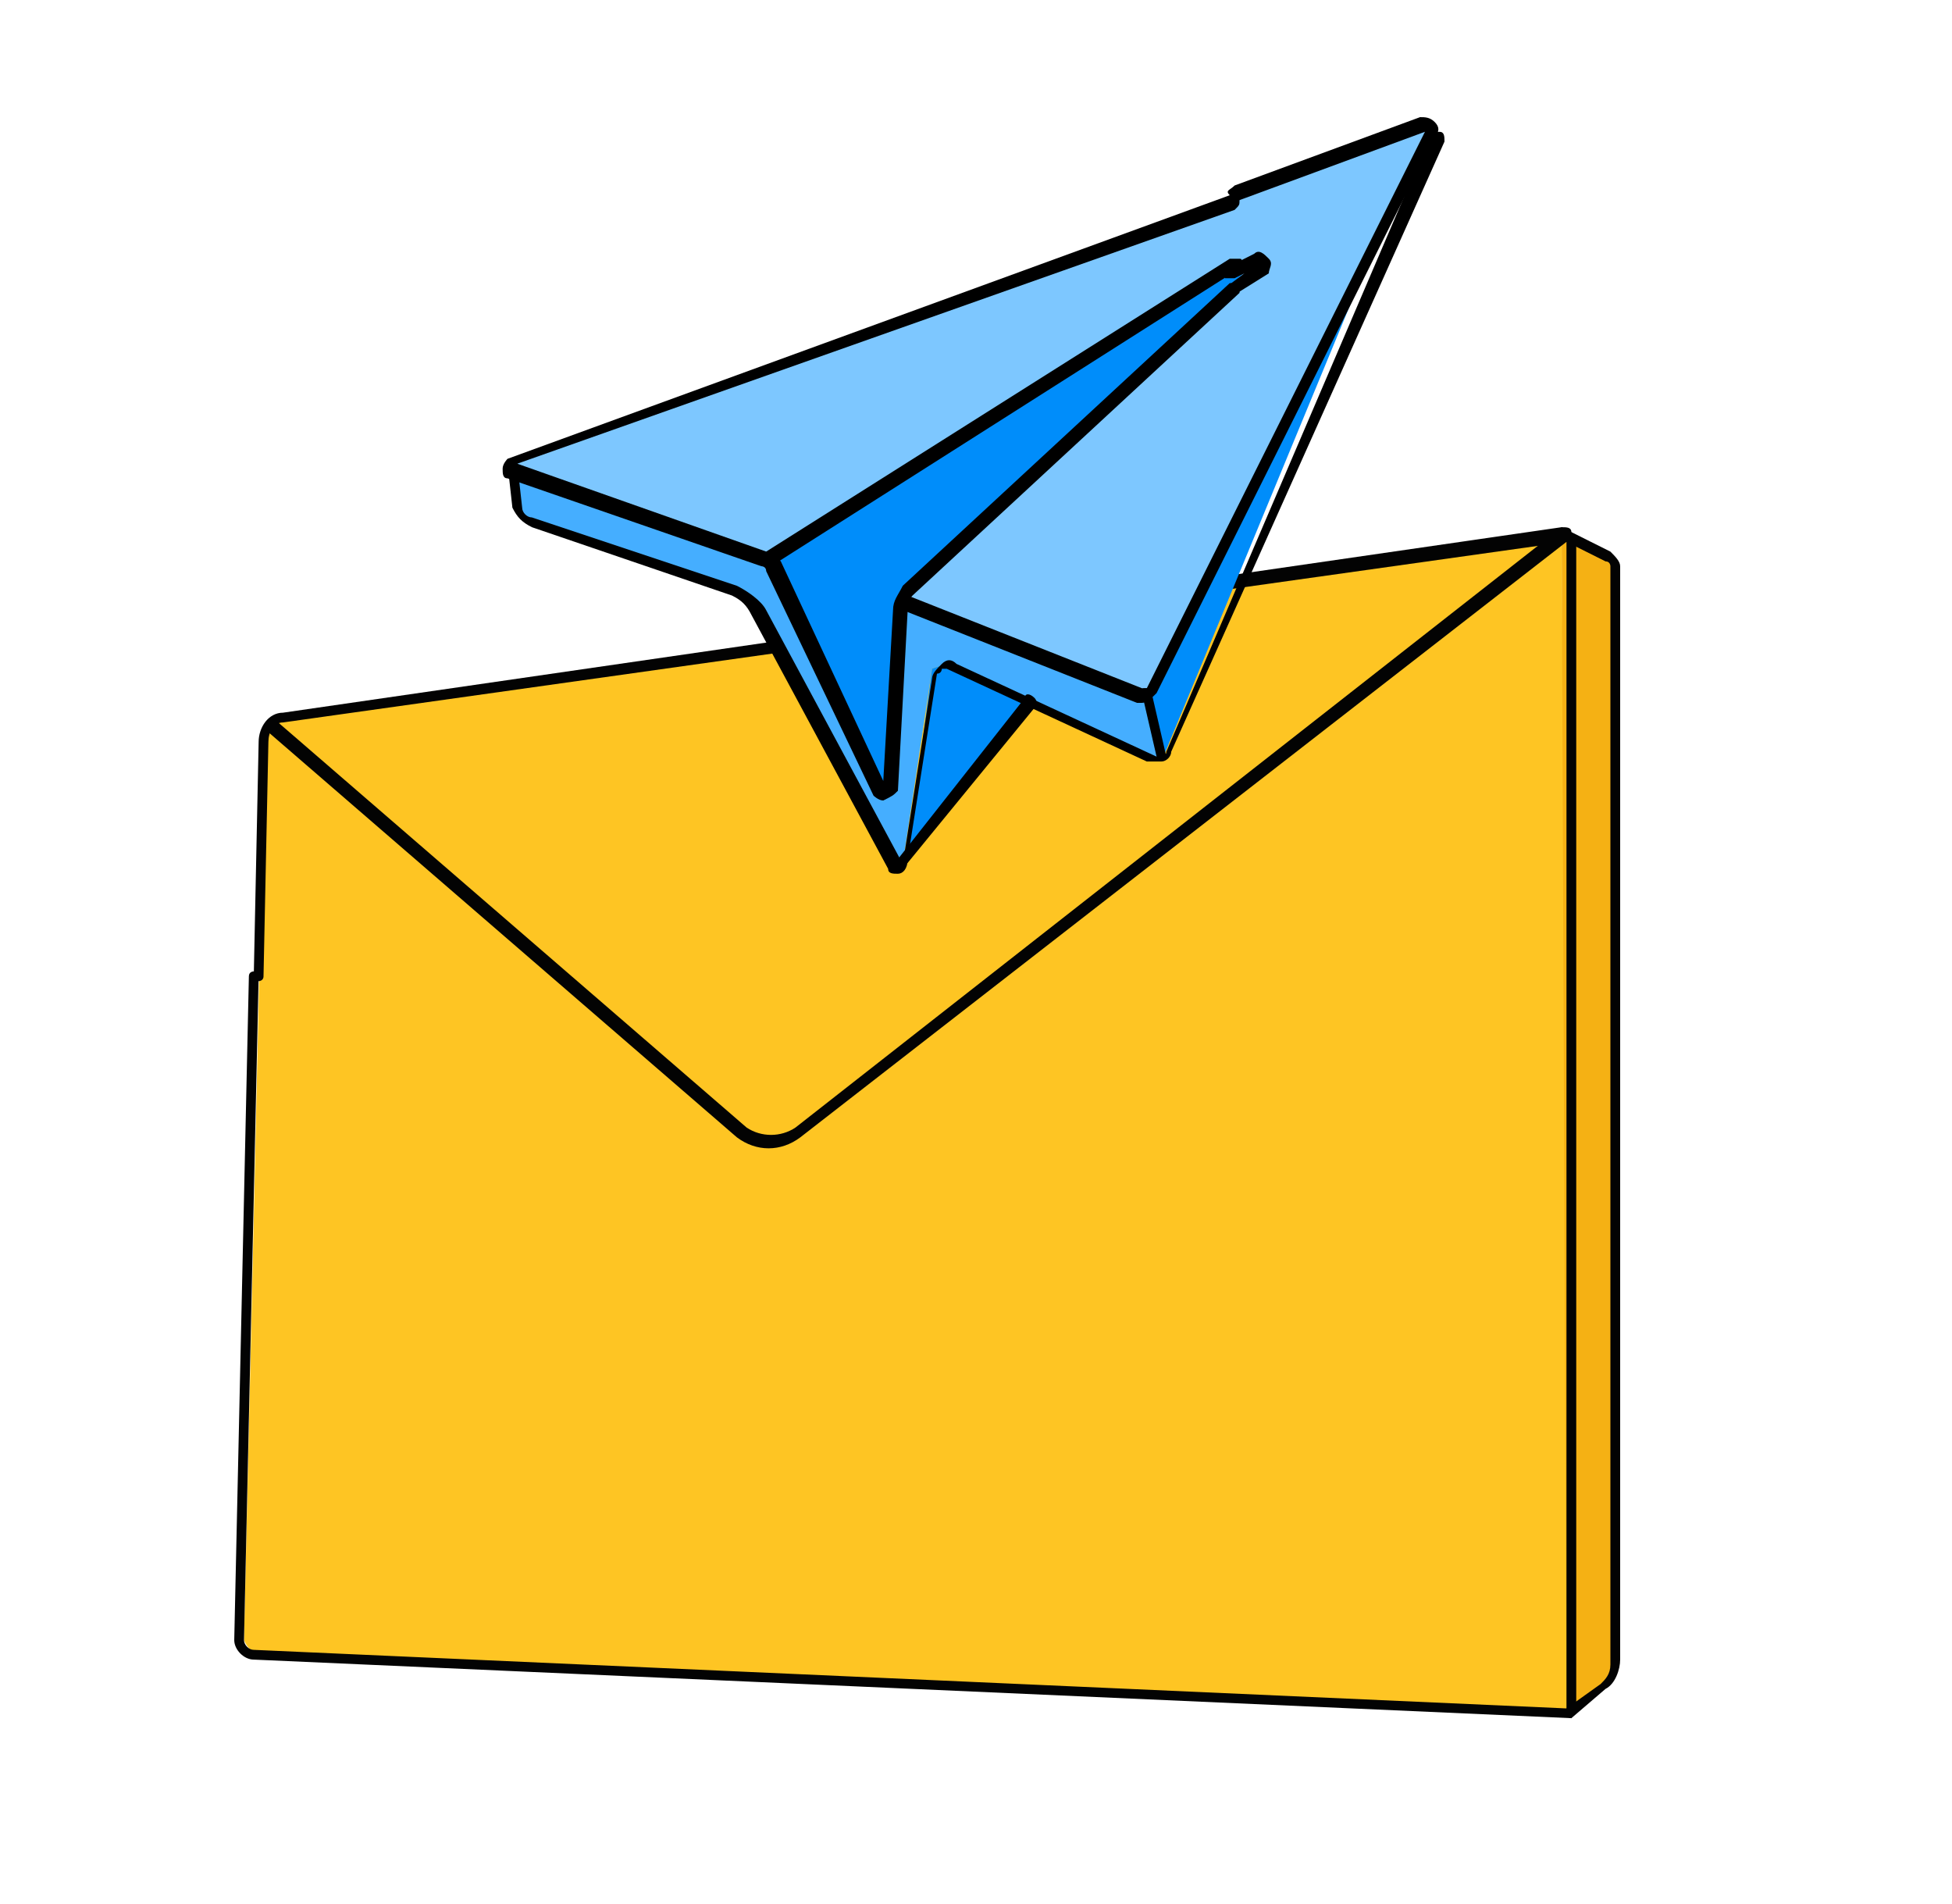 <svg width="40" height="39" viewBox="0 0 40 39" fill="none" xmlns="http://www.w3.org/2000/svg">
<path d="M5.8 14.7C5.8 14.7 5.4 14.6 5.4 15.6C5.4 16.6 5 33.6 5 33.6C5 33.6 5.1 33.9 5.4 33.9C5.7 33.9 32.2 35.1 32.2 35.1L32 10.9L5.8 14.7Z" fill="#FEC523"/>
<path d="M32.8 34.6L32.1 35.1L32 10.9L33.1 11.5V34C33.1 34.2 33 34.4 32.8 34.6Z" fill="#F5B114"/>
<path d="M32.2 35.201C32.1 35.201 32.1 35.101 32.1 35.101V11.101L5.8 14.801C5.6 14.801 5.5 15.001 5.5 15.201L5.4 20.001C5.4 20.101 5.3 20.101 5.3 20.101C5.2 20.101 5.2 20.001 5.2 20.001L5.3 15.201C5.3 14.901 5.5 14.601 5.8 14.601L32 10.801C32.1 10.801 32.2 10.801 32.2 10.901C32.2 11.001 32.3 11.001 32.3 11.101V35.101C32.3 35.101 32.2 35.101 32.2 35.201Z" fill="#030303"/>
<path d="M32.2 35.201L5.2 34.001C5 34.001 4.8 33.801 4.8 33.601L5.1 20.001C5.1 19.901 5.2 19.901 5.2 19.901C5.3 19.901 5.3 20.001 5.3 20.001L5 33.601C5 33.701 5.1 33.801 5.2 33.801L32.1 35.001L32.8 34.501C32.9 34.401 33 34.301 33 34.101V11.601C33 11.601 33 11.501 32.9 11.501L32.1 11.101L16.4 23.301C16 23.601 15.5 23.601 15.1 23.301L5.5 15.001C5.4 14.901 5.4 14.901 5.5 14.801C5.5 14.701 5.6 14.701 5.7 14.801L15.3 23.101C15.6 23.301 16 23.301 16.3 23.101L32 10.801L33 11.301C33.1 11.401 33.2 11.501 33.2 11.601V34.001C33.2 34.201 33.1 34.501 32.9 34.601L32.2 35.201Z" fill="#030303"/>
<path d="M10.4 9.5L15.4 7.6L29.1 2.6L29.3 2.7L29.2 2.9L23.5 14.2L18.4 12.3L18.2 16.2L18 16.1L15.8 11.4L10.4 9.5Z" fill="#7DC7FF"/>
<path d="M10.4 9.6L10.6 10.4L10.9 10.7L15.2 12.1L18.4 17.7H18.5L19.1 13.7L19.4 13.6L23.8 15.6L23.5 14.2L18.4 12.3L10.4 9.6Z" fill="#45AEFF"/>
<path d="M25.7 5.201L15.8 11.501L18.1 16.201H18.2L18.4 12.301L25.9 5.201H25.7Z" fill="#008DFA"/>
<path d="M18.6 17.5L21 14.4L19.4 13.6L19.1 13.7L18.6 17.5Z" fill="#008DFA"/>
<path d="M23.5 14.201L28.1 5.201L23.8 15.601L23.5 14.201Z" fill="#008DFA"/>
<path d="M23.4 14.4H23.3L18.5 12.5C18.4 12.5 18.4 12.4 18.4 12.3C18.4 12.2 18.5 12.2 18.6 12.2L23.4 14.1H23.5L29.2 2.7L25.4 4.1C25.3 4.1 25.3 4.1 25.2 4C25.1 3.9 25.2 3.9 25.3 3.8L29.1 2.4C29.2 2.4 29.3 2.4 29.4 2.5C29.5 2.6 29.5 2.7 29.4 2.8L23.7 14.2C23.6 14.3 23.5 14.4 23.4 14.4Z" fill="black"/>
<path d="M18.1 16.4C18 16.4 17.9 16.3 17.9 16.3L15.7 11.7C15.7 11.6 15.6 11.6 15.6 11.6L10.4 9.8C10.3 9.8 10.3 9.7 10.3 9.6C10.3 9.5 10.4 9.4 10.4 9.4L25.2 4C25.3 4 25.3 4 25.4 4.1C25.4 4.2 25.4 4.2 25.3 4.3L10.6 9.5L15.7 11.3C15.8 11.3 15.9 11.4 16 11.5L18.1 16L18.3 12.5C18.3 12.3 18.4 12.2 18.5 12L25.2 5.8C25.2 5.8 25.3 5.8 25.4 5.8C25.4 5.9 25.4 5.9 25.4 6L18.7 12.2C18.6 12.3 18.6 12.4 18.6 12.5L18.4 16.2C18.3 16.3 18.3 16.3 18.1 16.4Z" fill="black"/>
<path d="M25.2 6.1C25.1 6 25.1 5.9 25.1 5.9L25.5 5.6L25.3 5.7C25.2 5.7 25.2 5.7 25.1 5.7C25.1 5.6 25.1 5.6 25.1 5.5L25.7 5.2C25.8 5.1 25.9 5.2 26 5.3C26.1 5.4 26 5.5 26 5.6L25.2 6.1C25.3 6.1 25.3 6 25.2 6.1Z" fill="black"/>
<path d="M18.4 17.901C18.3 17.901 18.2 17.901 18.2 17.801L15.4 12.601C15.3 12.401 15.2 12.301 15 12.201L10.9 10.801C10.7 10.701 10.6 10.601 10.5 10.401L10.4 9.501C10.4 9.401 10.4 9.401 10.5 9.401C10.6 9.401 10.6 9.401 10.6 9.501L10.7 10.401C10.7 10.501 10.8 10.601 10.9 10.601L15.1 12.001C15.3 12.101 15.6 12.301 15.7 12.501L18.5 17.701L19.1 13.901C19.1 13.801 19.2 13.701 19.3 13.601C19.4 13.501 19.5 13.501 19.6 13.601L23.7 15.501H23.8C23.8 15.501 23.9 15.501 23.9 15.401L29.3 2.801C29.3 2.701 29.4 2.701 29.5 2.701C29.6 2.701 29.6 2.801 29.6 2.901L24 15.401C24 15.501 23.9 15.601 23.8 15.601C23.7 15.601 23.6 15.601 23.5 15.601L19.4 13.701H19.3C19.3 13.701 19.3 13.801 19.2 13.801L18.6 17.601C18.6 17.801 18.5 17.901 18.4 17.901Z" fill="black"/>
<path d="M23.8 15.6C23.7 15.6 23.7 15.6 23.7 15.5L23.4 14.2C23.4 14.1 23.4 14.1 23.5 14.1C23.6 14.1 23.6 14.1 23.6 14.2L23.9 15.5L23.8 15.6Z" fill="black"/>
<path d="M15.8 11.601C15.8 11.601 15.7 11.601 15.7 11.501C15.7 11.401 15.7 11.401 15.7 11.301L25.2 5.301C25.3 5.301 25.3 5.301 25.4 5.301C25.5 5.301 25.4 5.401 25.4 5.501L15.8 11.601Z" fill="black"/>
<path d="M18.5 17.8C18.4 17.7 18.4 17.6 18.4 17.6L21 14.3C21 14.2 21.1 14.2 21.2 14.3C21.2 14.3 21.3 14.4 21.2 14.5L18.5 17.8Z" fill="black"/>
</svg>
